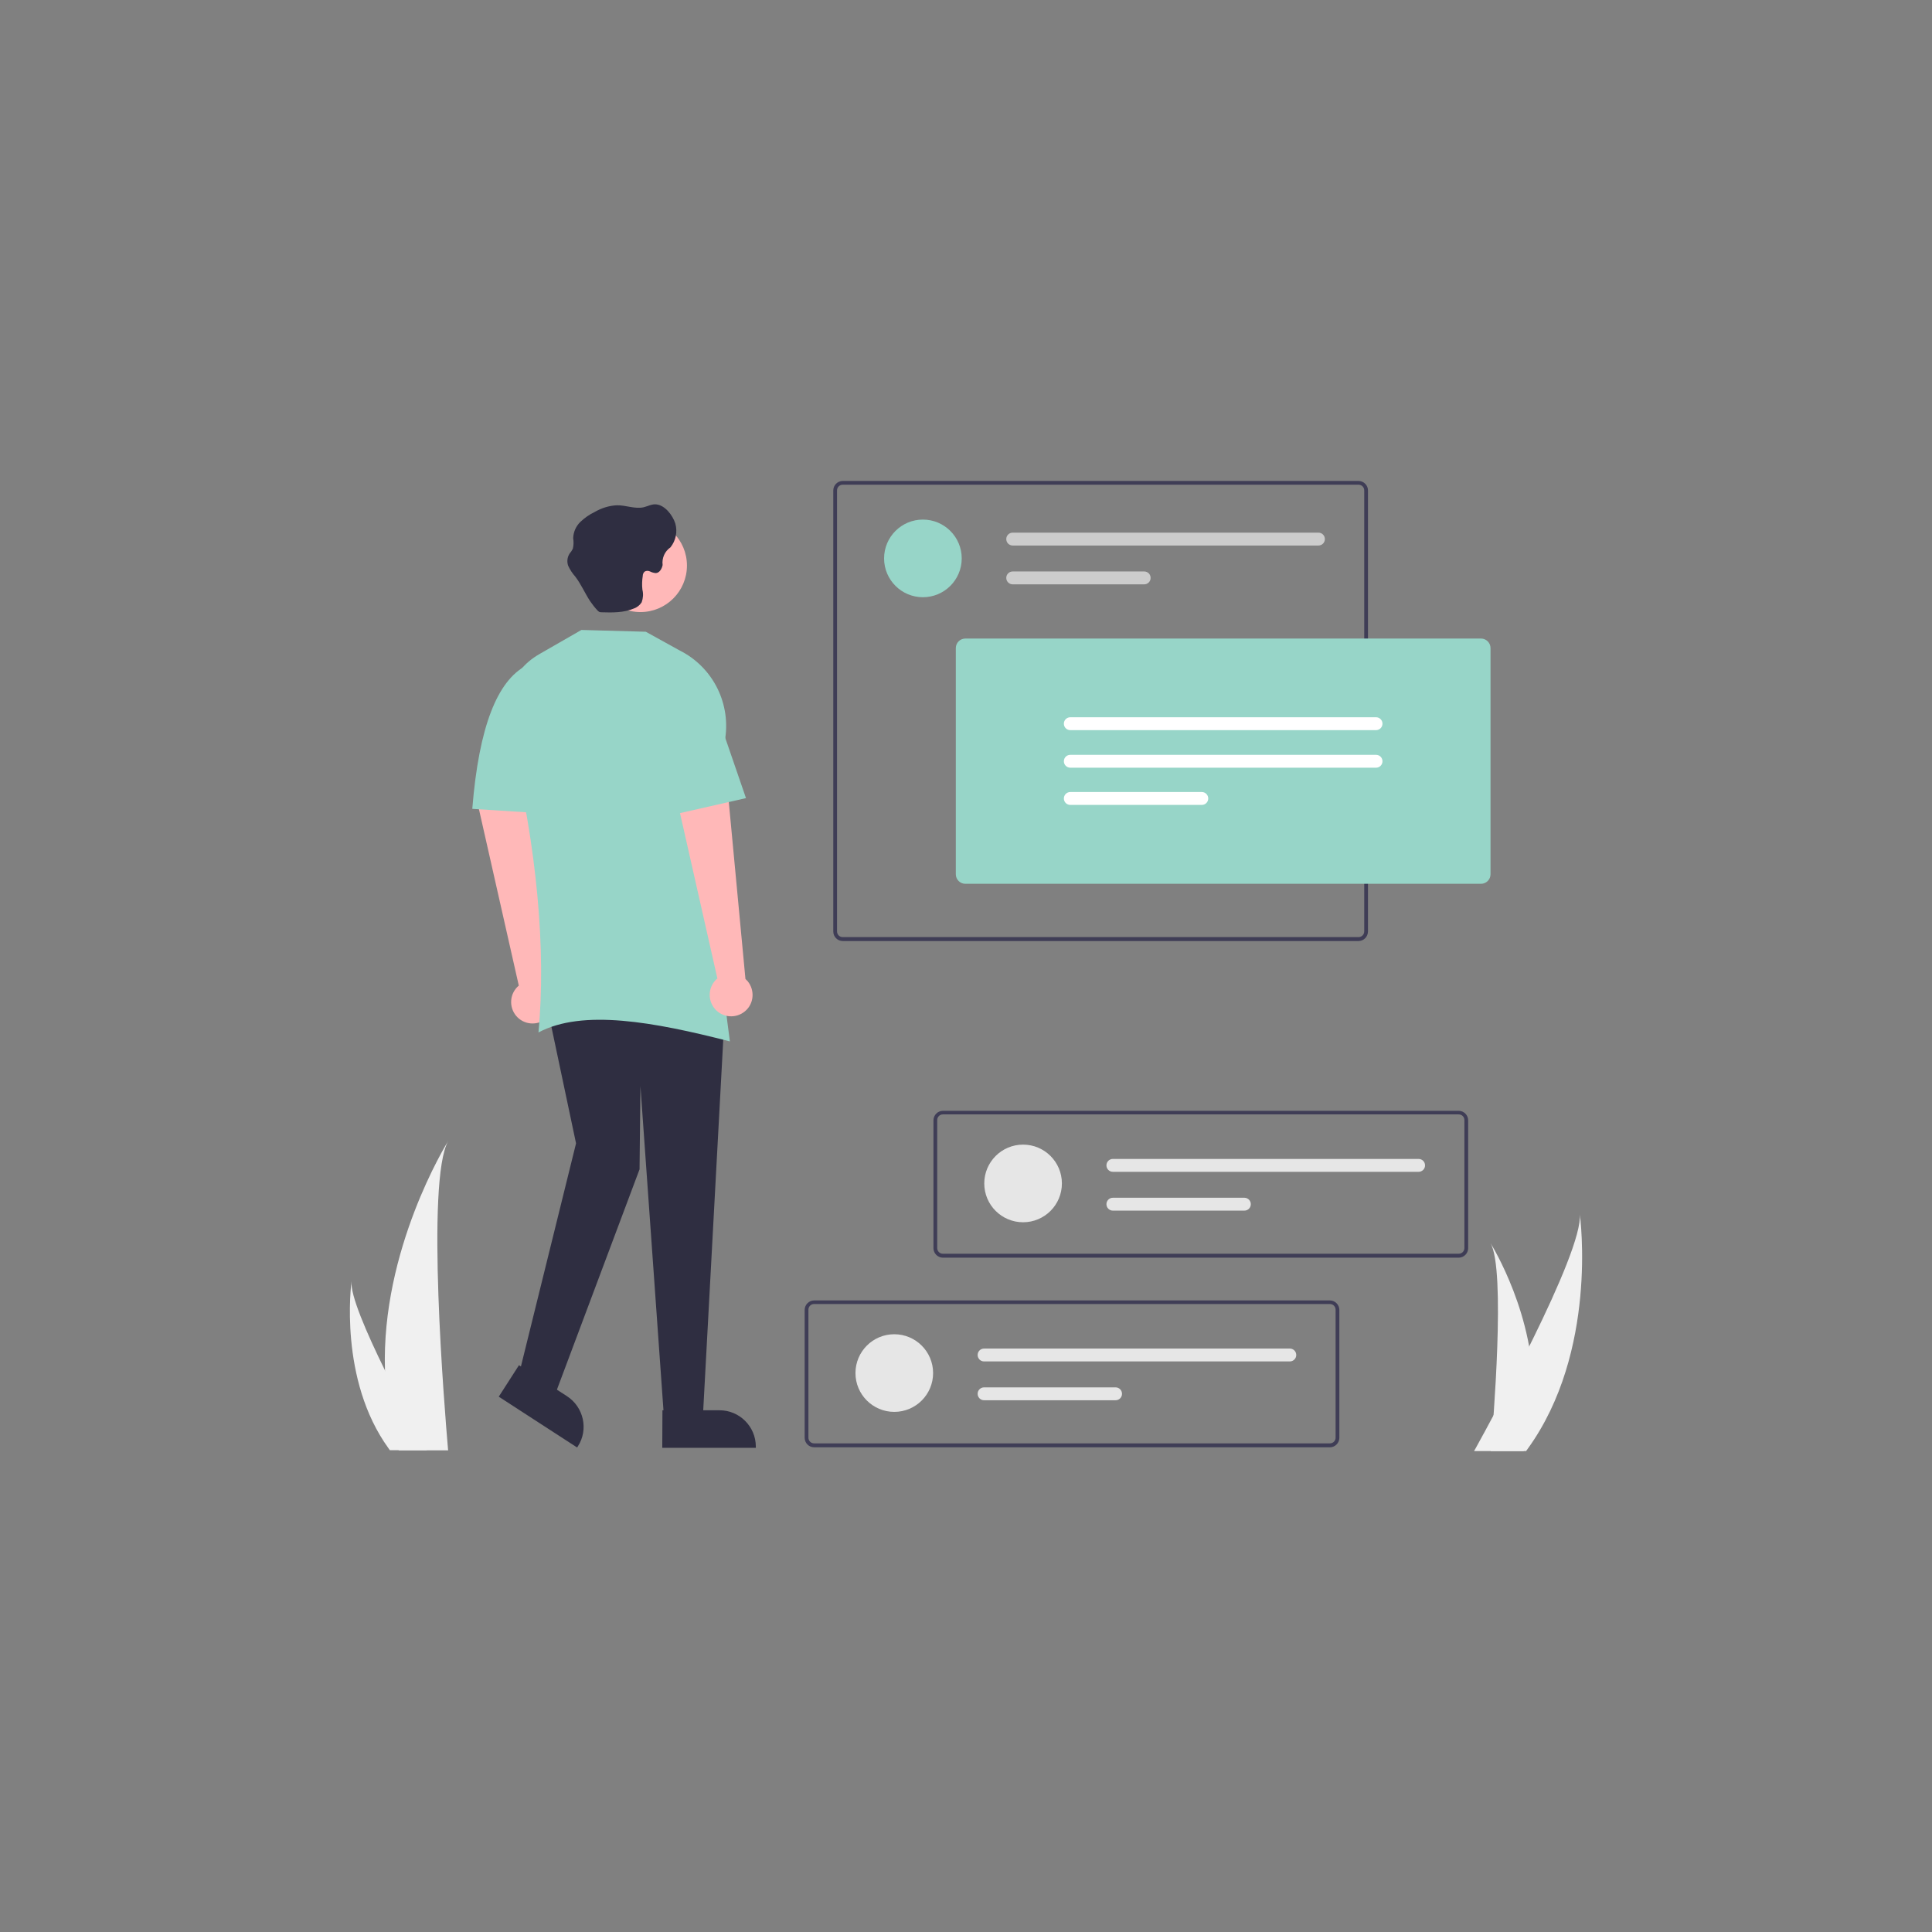 <?xml version="1.0" encoding="UTF-8" standalone="no" ?>
<!DOCTYPE svg PUBLIC "-//W3C//DTD SVG 1.1//EN" "http://www.w3.org/Graphics/SVG/1.1/DTD/svg11.dtd">
<svg xmlns="http://www.w3.org/2000/svg" xmlns:xlink="http://www.w3.org/1999/xlink" version="1.1" width="1080" height="1080" viewBox="0 0 1080 1080" xml:space="preserve">
<rect x="0" y="0" width="1080" height="1080" fill="#808080" stroke="none"/>
<desc>Created with Fabric.js 5.2.4</desc>
<defs>
</defs>
<g transform="matrix(1 0 0 1 540 540)" id="f5b3ca4b-53c6-4440-8497-c699a826d165"  >
<rect style="stroke: none; stroke-width: 1; stroke-dasharray: none; stroke-linecap: butt; stroke-dashoffset: 0; stroke-linejoin: miter; stroke-miterlimit: 4; fill: rgb(255,255,255); fill-rule: nonzero; opacity: 1; visibility: hidden;" vector-effect="non-scaling-stroke"  x="-540" y="-540" rx="0" ry="0" width="1080" height="1080" />
</g>
<g transform="matrix(1 0 0 1 540 540)" id="dba4b349-33a7-4279-b525-ba44800927ee"  >
</g>
<g transform="matrix(1 0 0 1 540 540)"  >
<rect style="stroke: none; stroke-width: 1; stroke-dasharray: none; stroke-linecap: butt; stroke-dashoffset: 0; stroke-linejoin: miter; stroke-miterlimit: 4; fill: rgb(255,255,255); fill-rule: nonzero; opacity: 1; visibility: hidden;" vector-effect="non-scaling-stroke"  x="-540" y="-540" rx="0" ry="0" width="1080" height="1080" />
</g>
<g transform="matrix(1 0 0 1 288.35 510.14)"  >
<path style="stroke: none; stroke-width: 1; stroke-dasharray: none; stroke-linecap: butt; stroke-dashoffset: 0; stroke-linejoin: miter; stroke-miterlimit: 4; fill: rgb(255,184,184); fill-rule: nonzero; opacity: 1;" vector-effect="non-scaling-stroke"  transform=" translate(-128.54, -241.29)" d="M 145.9 282.4 L 136.2 179.3 L 107.2 180.3 L 130.2 282.1 C 125.1 286.4 124.5 293.9 128.7 299 C 133 304.1 140.5 304.7 145.6 300.5 C 150.7 296.3 151.3 288.7 147.1 283.6 L 145.9 282.4 z" stroke-linecap="round" />
</g>
<g transform="matrix(1 0 0 1 845.14 753.05)"  >
<path style="stroke: none; stroke-width: 1; stroke-dasharray: none; stroke-linecap: butt; stroke-dashoffset: 0; stroke-linejoin: miter; stroke-miterlimit: 4; fill: rgb(240,240,240); fill-rule: nonzero; opacity: 1;" vector-effect="non-scaling-stroke"  transform=" translate(-685.33, -484.2)" d="M 697.2 512.2 C 696.9 522.2 695.3 532.1 692.2 541.6 C 692.1 541.8 692.1 542 692 542.3 L 673.5 542.3 C 673.5 542.1 673.5 541.9 673.6 541.6 C 674.8 527.4 682 440.9 673.4 426.1 C 674.2 427.3 698.7 467 697.2 512.2 z" stroke-linecap="round" />
</g>
<g transform="matrix(1 0 0 1 854.21 744.85)"  >
<path style="stroke: none; stroke-width: 1; stroke-dasharray: none; stroke-linecap: butt; stroke-dashoffset: 0; stroke-linejoin: miter; stroke-miterlimit: 4; fill: rgb(240,240,240); fill-rule: nonzero; opacity: 1;" vector-effect="non-scaling-stroke"  transform=" translate(-694.4, -476)" d="M 694.3 540.9 C 694 541.4 693.6 541.8 693.3 542.3 L 664.2 542.3 C 664.4 541.9 664.7 541.4 665 540.9 C 669.8 532.2 684 506.3 697.2 479.4 C 711.4 450.5 724.4 420.5 723.3 409.7 C 723.6 412.1 733.4 486.7 694.3 540.9 z" stroke-linecap="round" />
</g>
<g transform="matrix(1 0 0 1 232.86 724.25)"  >
<path style="stroke: none; stroke-width: 1; stroke-dasharray: none; stroke-linecap: butt; stroke-dashoffset: 0; stroke-linejoin: miter; stroke-miterlimit: 4; fill: rgb(240,240,240); fill-rule: nonzero; opacity: 1;" vector-effect="non-scaling-stroke"  transform=" translate(-73.05, -455.4)" d="M 55.4 497.1 C 55.8 512 58.3 526.7 62.8 540.9 C 62.9 541.2 63 541.6 63.1 541.9 L 90.7 541.9 C 90.7 541.6 90.6 541.3 90.6 540.9 C 88.8 519.7 78.1 390.9 90.8 368.9 C 89.7 370.6 53.2 429.8 55.4 497.1 z" stroke-linecap="round" />
</g>
<g transform="matrix(1 0 0 1 217.1 763.4)"  >
<path style="stroke: none; stroke-width: 1; stroke-dasharray: none; stroke-linecap: butt; stroke-dashoffset: 0; stroke-linejoin: miter; stroke-miterlimit: 4; fill: rgb(240,240,240); fill-rule: nonzero; opacity: 1;" vector-effect="non-scaling-stroke"  transform=" translate(-57.29, -494.55)" d="M 57.4 540.8 C 57.6 541.1 57.9 541.5 58.1 541.8 L 78.8 541.8 C 78.6 541.5 78.5 541.2 78.3 540.8 C 74.9 534.6 64.7 516.2 55.3 497 C 45.2 476.4 35.9 455.1 36.7 447.3 C 36.5 449.1 29.5 502.3 57.4 540.8 z" stroke-linecap="round" />
</g>
<g transform="matrix(1 0 0 1 671.26 662)"  >
<path style="stroke: none; stroke-width: 1; stroke-dasharray: none; stroke-linecap: butt; stroke-dashoffset: 0; stroke-linejoin: miter; stroke-miterlimit: 4; fill: rgb(63,61,86); fill-rule: nonzero; opacity: 1;" vector-effect="non-scaling-stroke"  transform=" translate(-511.45, -393.15)" d="M 655.6 434.2 L 367.3 434.2 C 364.4 434.2 362 431.8 362 428.9 L 362 357.4 C 362 354.5 364.4 352.1 367.3 352.1 L 655.6 352.1 C 658.5 352.1 660.9 354.5 660.9 357.4 L 660.9 428.9 C 660.9 431.8 658.5 434.2 655.6 434.2 z M 367.3 354.1 C 365.5 354.1 364.1 355.5 364.1 357.3 L 364.1 428.8 C 364.1 430.6 365.5 432 367.3 432 L 655.6 432 C 657.4 432 658.8 430.6 658.8 428.8 L 658.8 357.3 C 658.8 355.5 657.4 354.1 655.6 354.1 L 367.3 354.1 z" stroke-linecap="round" />
</g>
<g transform="matrix(1 0 0 1 499.91 767.55)"  >
<circle style="stroke: none; stroke-width: 1; stroke-dasharray: none; stroke-linecap: butt; stroke-dashoffset: 0; stroke-linejoin: miter; stroke-miterlimit: 4; fill: rgb(230,230,230); fill-rule: nonzero; opacity: 1;" vector-effect="non-scaling-stroke"  cx="0" cy="0" r="21.7" />
</g>
<g transform="matrix(1 0 0 1 635.56 757.45)"  >
<path style="stroke: none; stroke-width: 1; stroke-dasharray: none; stroke-linecap: butt; stroke-dashoffset: 0; stroke-linejoin: miter; stroke-miterlimit: 4; fill: rgb(230,230,230); fill-rule: nonzero; opacity: 1;" vector-effect="non-scaling-stroke"  transform=" translate(-475.75, -488.6)" d="M 390.3 485 C 388.3 485 386.7 486.6 386.7 488.6 C 386.7 490.6 388.3 492.2 390.3 492.2 L 561.2 492.2 C 563.2 492.2 564.8 490.6 564.8 488.6 C 564.8 486.6 563.2 485 561.2 485 L 390.3 485 z" stroke-linecap="round" />
</g>
<g transform="matrix(1 0 0 1 586.86 779.15)"  >
<path style="stroke: none; stroke-width: 1; stroke-dasharray: none; stroke-linecap: butt; stroke-dashoffset: 0; stroke-linejoin: miter; stroke-miterlimit: 4; fill: rgb(230,230,230); fill-rule: nonzero; opacity: 1;" vector-effect="non-scaling-stroke"  transform=" translate(-427.05, -510.3)" d="M 390.3 506.7 C 388.3 506.7 386.7 508.3 386.7 510.3 C 386.7 512.3 388.3 513.9 390.3 513.9 L 463.8 513.9 C 465.8 513.9 467.4 512.3 467.4 510.3 C 467.4 508.3 465.8 506.7 463.8 506.7 L 390.3 506.7 z" stroke-linecap="round" />
</g>
<g transform="matrix(1 0 0 1 571.91 661.55)"  >
<circle style="stroke: none; stroke-width: 1; stroke-dasharray: none; stroke-linecap: butt; stroke-dashoffset: 0; stroke-linejoin: miter; stroke-miterlimit: 4; fill: rgb(230,230,230); fill-rule: nonzero; opacity: 1;" vector-effect="non-scaling-stroke"  cx="0" cy="0" r="21.7" />
</g>
<g transform="matrix(1 0 0 1 707.56 651.45)"  >
<path style="stroke: none; stroke-width: 1; stroke-dasharray: none; stroke-linecap: butt; stroke-dashoffset: 0; stroke-linejoin: miter; stroke-miterlimit: 4; fill: rgb(230,230,230); fill-rule: nonzero; opacity: 1;" vector-effect="non-scaling-stroke"  transform=" translate(-547.75, -382.6)" d="M 462.3 379 C 460.3 379 458.7 380.6 458.7 382.6 C 458.7 384.6 460.3 386.2 462.3 386.2 L 633.2 386.2 C 635.2 386.2 636.8 384.6 636.8 382.6 C 636.8 380.6 635.2 379 633.2 379 L 462.3 379 z" stroke-linecap="round" />
</g>
<g transform="matrix(1 0 0 1 658.86 673.15)"  >
<path style="stroke: none; stroke-width: 1; stroke-dasharray: none; stroke-linecap: butt; stroke-dashoffset: 0; stroke-linejoin: miter; stroke-miterlimit: 4; fill: rgb(230,230,230); fill-rule: nonzero; opacity: 1;" vector-effect="non-scaling-stroke"  transform=" translate(-499.05, -404.3)" d="M 462.3 400.7 C 460.3 400.7 458.7 402.3 458.7 404.3 C 458.7 406.3 460.3 407.9 462.3 407.9 L 535.8 407.9 C 537.8 407.9 539.4 406.3 539.4 404.3 C 539.4 402.3 537.8 400.7 535.8 400.7 L 462.3 400.7 z" stroke-linecap="round" />
</g>
<g transform="matrix(1 0 0 1 615.26 397.45)"  >
<path style="stroke: none; stroke-width: 1; stroke-dasharray: none; stroke-linecap: butt; stroke-dashoffset: 0; stroke-linejoin: miter; stroke-miterlimit: 4; fill: rgb(63,61,86); fill-rule: nonzero; opacity: 1;" vector-effect="non-scaling-stroke"  transform=" translate(-455.45, -128.6)" d="M 599.6 257.2 L 311.3 257.2 C 308.4 257.2 306 254.8 306 251.9 L 306 5.3 C 306 2.4 308.4 0 311.3 0 L 599.6 0 C 602.5 0 604.9 2.4 604.9 5.3 L 604.9 251.8 C 604.9 254.8 602.5 257.2 599.6 257.2 z M 311.3 2.1 C 309.5 2.1 308.1 3.5 308.1 5.3 L 308.1 251.8 C 308.1 253.6 309.5 255 311.3 255 L 599.6 255 C 601.4 255 602.8 253.6 602.8 251.8 L 602.8 5.3 C 602.8 3.5 601.4 2.1 599.6 2.1 L 311.3 2.1 z" stroke-linecap="round" />
</g>
<g transform="matrix(1 0 0 1 515.91 312.15)"  >
<circle style="stroke: none; stroke-width: 1; stroke-dasharray: none; stroke-linecap: butt; stroke-dashoffset: 0; stroke-linejoin: miter; stroke-miterlimit: 4; fill: rgb(151,213,200); fill-rule: nonzero; opacity: 1;" vector-effect="non-scaling-stroke"  cx="0" cy="0" r="21.7" />
</g>
<g transform="matrix(1 0 0 1 651.56 301.35)"  >
<path style="stroke: none; stroke-width: 1; stroke-dasharray: none; stroke-linecap: butt; stroke-dashoffset: 0; stroke-linejoin: miter; stroke-miterlimit: 4; fill: rgb(204,204,204); fill-rule: nonzero; opacity: 1;" vector-effect="non-scaling-stroke"  transform=" translate(-491.75, -32.5)" d="M 406.3 28.9 C 404.3 28.9 402.7 30.5 402.7 32.5 C 402.7 34.5 404.3 36.1 406.3 36.1 L 577.2 36.1 C 579.2 36.1 580.8 34.5 580.8 32.5 C 580.8 30.5 579.2 28.9 577.2 28.9 L 406.3 28.9 z" stroke-linecap="round" />
</g>
<g transform="matrix(1 0 0 1 602.86 323.05)"  >
<path style="stroke: none; stroke-width: 1; stroke-dasharray: none; stroke-linecap: butt; stroke-dashoffset: 0; stroke-linejoin: miter; stroke-miterlimit: 4; fill: rgb(204,204,204); fill-rule: nonzero; opacity: 1;" vector-effect="non-scaling-stroke"  transform=" translate(-443.05, -54.2)" d="M 406.3 50.6 C 404.3 50.6 402.7 52.2 402.7 54.2 C 402.7 56.2 404.3 57.8 406.3 57.8 L 479.8 57.8 C 481.8 57.8 483.4 56.2 483.4 54.2 C 483.4 52.2 481.8 50.6 479.8 50.6 L 406.3 50.6 z" stroke-linecap="round" />
</g>
<g transform="matrix(1 0 0 1 347.76 679.15)"  >
<path style="stroke: none; stroke-width: 1; stroke-dasharray: none; stroke-linecap: butt; stroke-dashoffset: 0; stroke-linejoin: miter; stroke-miterlimit: 4; fill: rgb(47,46,65); fill-rule: nonzero; opacity: 1;" vector-effect="non-scaling-stroke"  transform=" translate(-187.95, -410.3)" d="M 233.2 521.3 L 211.2 521.3 L 198.2 338.3 L 197.7 384.8 L 149.7 512.8 L 130.7 497.8 L 162.2 370.3 L 147.2 299.3 L 245.2 299.3 L 233.2 521.3 z" stroke-linecap="round" />
</g>
<g transform="matrix(1 0 0 1 358.01 316.15)"  >
<circle style="stroke: none; stroke-width: 1; stroke-dasharray: none; stroke-linecap: butt; stroke-dashoffset: 0; stroke-linejoin: miter; stroke-miterlimit: 4; fill: rgb(255,184,184); fill-rule: nonzero; opacity: 1;" vector-effect="non-scaling-stroke"  cx="0" cy="0" r="26" />
</g>
<g transform="matrix(1 0 0 1 345.76 467.15)"  >
<path style="stroke: none; stroke-width: 1; stroke-dasharray: none; stroke-linecap: butt; stroke-dashoffset: 0; stroke-linejoin: miter; stroke-miterlimit: 4; fill: rgb(151,213,200); fill-rule: nonzero; opacity: 1;" vector-effect="non-scaling-stroke"  transform=" translate(-185.95, -198.3)" d="M 248.2 313.3 C 205.7 302.4 165.9 295.1 141.2 308.3 C 145.5 262.9 140.5 204.9 125.7 144.3 C 120.9 124.6 124.2 106.9 141.7 96.8 L 165.2 83.3 L 201.2 84.3 L 220 94.7 C 238.9 104.1 249.2 124.9 245.3 145.7 C 235.1 198.8 240.6 256.1 248.2 313.3 z" stroke-linecap="round" />
</g>
<g transform="matrix(1 0 0 1 287.51 413.65)"  >
<path style="stroke: none; stroke-width: 1; stroke-dasharray: none; stroke-linecap: butt; stroke-dashoffset: 0; stroke-linejoin: miter; stroke-miterlimit: 4; fill: rgb(151,213,200); fill-rule: nonzero; opacity: 1;" vector-effect="non-scaling-stroke"  transform=" translate(-127.7, -144.8)" d="M 151.2 186.3 L 104.2 183.3 C 107.9 137.1 118.3 111.8 134.2 103.3 L 151.2 123.3 L 151.2 186.3 z" stroke-linecap="round" />
</g>
<g transform="matrix(1 0 0 1 683.76 425.5)"  >
<path style="stroke: none; stroke-width: 1; stroke-dasharray: none; stroke-linecap: butt; stroke-dashoffset: 0; stroke-linejoin: miter; stroke-miterlimit: 4; fill: rgb(151,213,200); fill-rule: nonzero; opacity: 1;" vector-effect="non-scaling-stroke"  transform=" translate(-523.95, -156.65)" d="M 668.1 225.2 L 379.8 225.2 C 376.9 225.2 374.5 222.8 374.5 219.9 L 374.5 93.4 C 374.5 90.5 376.9 88.1 379.8 88.1 L 668.1 88.1 C 671 88.1 673.4 90.5 673.4 93.4 L 673.4 219.9 C 673.4 222.8 671 225.2 668.1 225.2 z" stroke-linecap="round" />
</g>
<g transform="matrix(1 0 0 1 683.76 404.55)"  >
<path style="stroke: none; stroke-width: 1; stroke-dasharray: none; stroke-linecap: butt; stroke-dashoffset: 0; stroke-linejoin: miter; stroke-miterlimit: 4; fill: rgb(255,255,255); fill-rule: nonzero; opacity: 1;" vector-effect="non-scaling-stroke"  transform=" translate(-523.95, -135.7)" d="M 438.5 132.1 C 436.5 132.1 434.9 133.7 434.9 135.7 C 434.9 137.7 436.5 139.3 438.5 139.3 L 609.4 139.3 C 611.4 139.3 613 137.7 613 135.7 C 613 133.7 611.4 132.1 609.4 132.1 L 438.5 132.1 z" stroke-linecap="round" />
</g>
<g transform="matrix(1 0 0 1 683.76 425.55)"  >
<path style="stroke: none; stroke-width: 1; stroke-dasharray: none; stroke-linecap: butt; stroke-dashoffset: 0; stroke-linejoin: miter; stroke-miterlimit: 4; fill: rgb(255,255,255); fill-rule: nonzero; opacity: 1;" vector-effect="non-scaling-stroke"  transform=" translate(-523.95, -156.7)" d="M 438.5 153.1 C 436.5 153.1 434.9 154.7 434.9 156.7 C 434.9 158.7 436.5 160.3 438.5 160.3 L 609.4 160.3 C 611.4 160.3 613 158.7 613 156.7 C 613 154.7 611.4 153.1 609.4 153.1 L 438.5 153.1 z" stroke-linecap="round" />
</g>
<g transform="matrix(1 0 0 1 635.06 446.35)"  >
<path style="stroke: none; stroke-width: 1; stroke-dasharray: none; stroke-linecap: butt; stroke-dashoffset: 0; stroke-linejoin: miter; stroke-miterlimit: 4; fill: rgb(255,255,255); fill-rule: nonzero; opacity: 1;" vector-effect="non-scaling-stroke"  transform=" translate(-475.25, -177.5)" d="M 438.5 173.9 C 436.5 173.9 434.9 175.5 434.9 177.5 C 434.9 179.5 436.5 181.1 438.5 181.1 L 512 181.1 C 514 181.1 515.6 179.5 515.6 177.5 C 515.6 175.5 514 173.9 512 173.9 L 438.5 173.9 z" stroke-linecap="round" />
</g>
<g transform="matrix(1 0 0 1 347.62 312.13)"  >
<path style="stroke: none; stroke-width: 1; stroke-dasharray: none; stroke-linecap: butt; stroke-dashoffset: 0; stroke-linejoin: miter; stroke-miterlimit: 4; fill: rgb(47,46,65); fill-rule: nonzero; opacity: 1;" vector-effect="non-scaling-stroke"  transform=" translate(-187.81, -43.27)" d="M 207.1 13.1 C 204.7 12.8 202.4 14.1 200 14.7 C 195.1 15.8 190.1 13.5 185 13.6 C 180.7 13.8 176.5 15.1 172.7 17.3 C 169.7 18.7 166.9 20.7 164.5 23 C 162.1 25.4 160.7 28.6 160.6 32 C 160.9 33.9 160.9 35.9 160.4 37.9 C 159.9 38.9 159.3 39.8 158.6 40.6 C 157.3 42.6 157 45.1 157.8 47.4 C 158.8 49.6 160.2 51.7 161.8 53.5 C 165 57.7 167.1 62.6 170 67.1 C 171.3 69 172.7 70.8 174.3 72.5 C 174.6 72.8 174.9 73 175.2 73.2 C 175.5 73.3 175.9 73.4 176.3 73.4 C 182.5 73.6 188.9 73.7 194.5 71.3 C 196.3 70.7 197.9 69.4 198.9 67.8 C 199.7 65.5 199.9 63.1 199.3 60.8 C 199 58.2 199.1 55.6 199.5 53 C 199.5 52.1 199.9 51.3 200.5 50.7 C 201.4 50.1 202.6 50.1 203.6 50.6 C 204.6 51.1 205.6 51.4 206.7 51.5 C 208.8 51.5 210.2 49.1 210.6 47 C 210.1 43.1 211.8 39.3 215 37.1 C 218 33.3 219 28.4 217.7 23.8 C 216.2 19.1 211.9 13.6 207.1 13.1 z" stroke-linecap="round" />
</g>
<g transform="matrix(1 0 0 1 599.26 768)"  >
<path style="stroke: none; stroke-width: 1; stroke-dasharray: none; stroke-linecap: butt; stroke-dashoffset: 0; stroke-linejoin: miter; stroke-miterlimit: 4; fill: rgb(63,61,86); fill-rule: nonzero; opacity: 1;" vector-effect="non-scaling-stroke"  transform=" translate(-439.45, -499.15)" d="M 583.6 540.2 L 295.3 540.2 C 292.4 540.2 290 537.8 290 534.9 L 290 463.4 C 290 460.5 292.4 458.1 295.3 458.1 L 583.6 458.1 C 586.5 458.1 588.9 460.5 588.9 463.4 L 588.9 534.9 C 588.9 537.8 586.5 540.2 583.6 540.2 z M 295.3 460.1 C 293.5 460.1 292.1 461.5 292.1 463.3 L 292.1 534.8 C 292.1 536.6 293.5 538 295.3 538 L 583.6 538 C 585.4 538 586.8 536.6 586.8 534.8 L 586.8 463.3 C 586.8 461.5 585.4 460.1 583.6 460.1 L 295.3 460.1 z" stroke-linecap="round" />
</g>
<g transform="matrix(1 0 0 1 399.35 506.14)"  >
<path style="stroke: none; stroke-width: 1; stroke-dasharray: none; stroke-linecap: butt; stroke-dashoffset: 0; stroke-linejoin: miter; stroke-miterlimit: 4; fill: rgb(255,184,184); fill-rule: nonzero; opacity: 1;" vector-effect="non-scaling-stroke"  transform=" translate(-239.54, -237.29)" d="M 256.9 278.4 L 247.2 175.3 L 218.2 176.3 L 241.2 278.1 C 236.1 282.4 235.5 289.9 239.7 295 C 244 300.1 251.5 300.7 256.6 296.5 C 261.7 292.3 262.3 284.7 258.1 279.6 L 256.9 278.4 z" stroke-linecap="round" />
</g>
<g transform="matrix(1 0 0 1 394.01 420.15)"  >
<path style="stroke: none; stroke-width: 1; stroke-dasharray: none; stroke-linecap: butt; stroke-dashoffset: 0; stroke-linejoin: miter; stroke-miterlimit: 4; fill: rgb(151,213,200); fill-rule: nonzero; opacity: 1;" vector-effect="non-scaling-stroke"  transform=" translate(-234.2, -151.3)" d="M 257.2 177.3 L 213.2 187.3 L 211.2 115.3 L 236.2 116.3 L 257.2 177.3 z" stroke-linecap="round" />
</g>
<g transform="matrix(1 0 0 1 350.66 786.25)"  >
<path style="stroke: none; stroke-width: 1; stroke-dasharray: none; stroke-linecap: butt; stroke-dashoffset: 0; stroke-linejoin: miter; stroke-miterlimit: 4; fill: rgb(47,46,65); fill-rule: nonzero; opacity: 1;" vector-effect="non-scaling-stroke"  transform=" translate(-190.85, -517.4)" d="M 210.5 519.5 L 242.4 519.5 C 253.6 519.5 262.7 528.6 262.7 539.8 L 262.7 540.5 L 210.4 540.5 L 210.5 519.5 z M 130.3 494.3 L 157.1 511.6 C 166.5 517.7 169.3 530.3 163.2 539.7 L 162.8 540.3 L 119 511.9 L 130.3 494.3 z" stroke-linecap="round" />
</g>
<g transform="matrix(NaN NaN NaN NaN 0 0)"  >
<g style=""   >
</g>
</g>
<g transform="matrix(NaN NaN NaN NaN 0 0)"  >
<g style=""   >
</g>
</g>
<g transform="matrix(NaN NaN NaN NaN 0 0)"  >
<g style=""   >
</g>
</g>
<g transform="matrix(NaN NaN NaN NaN 0 0)"  >
<g style=""   >
</g>
</g>
<g transform="matrix(NaN NaN NaN NaN 0 0)"  >
<g style=""   >
</g>
</g>
</svg>